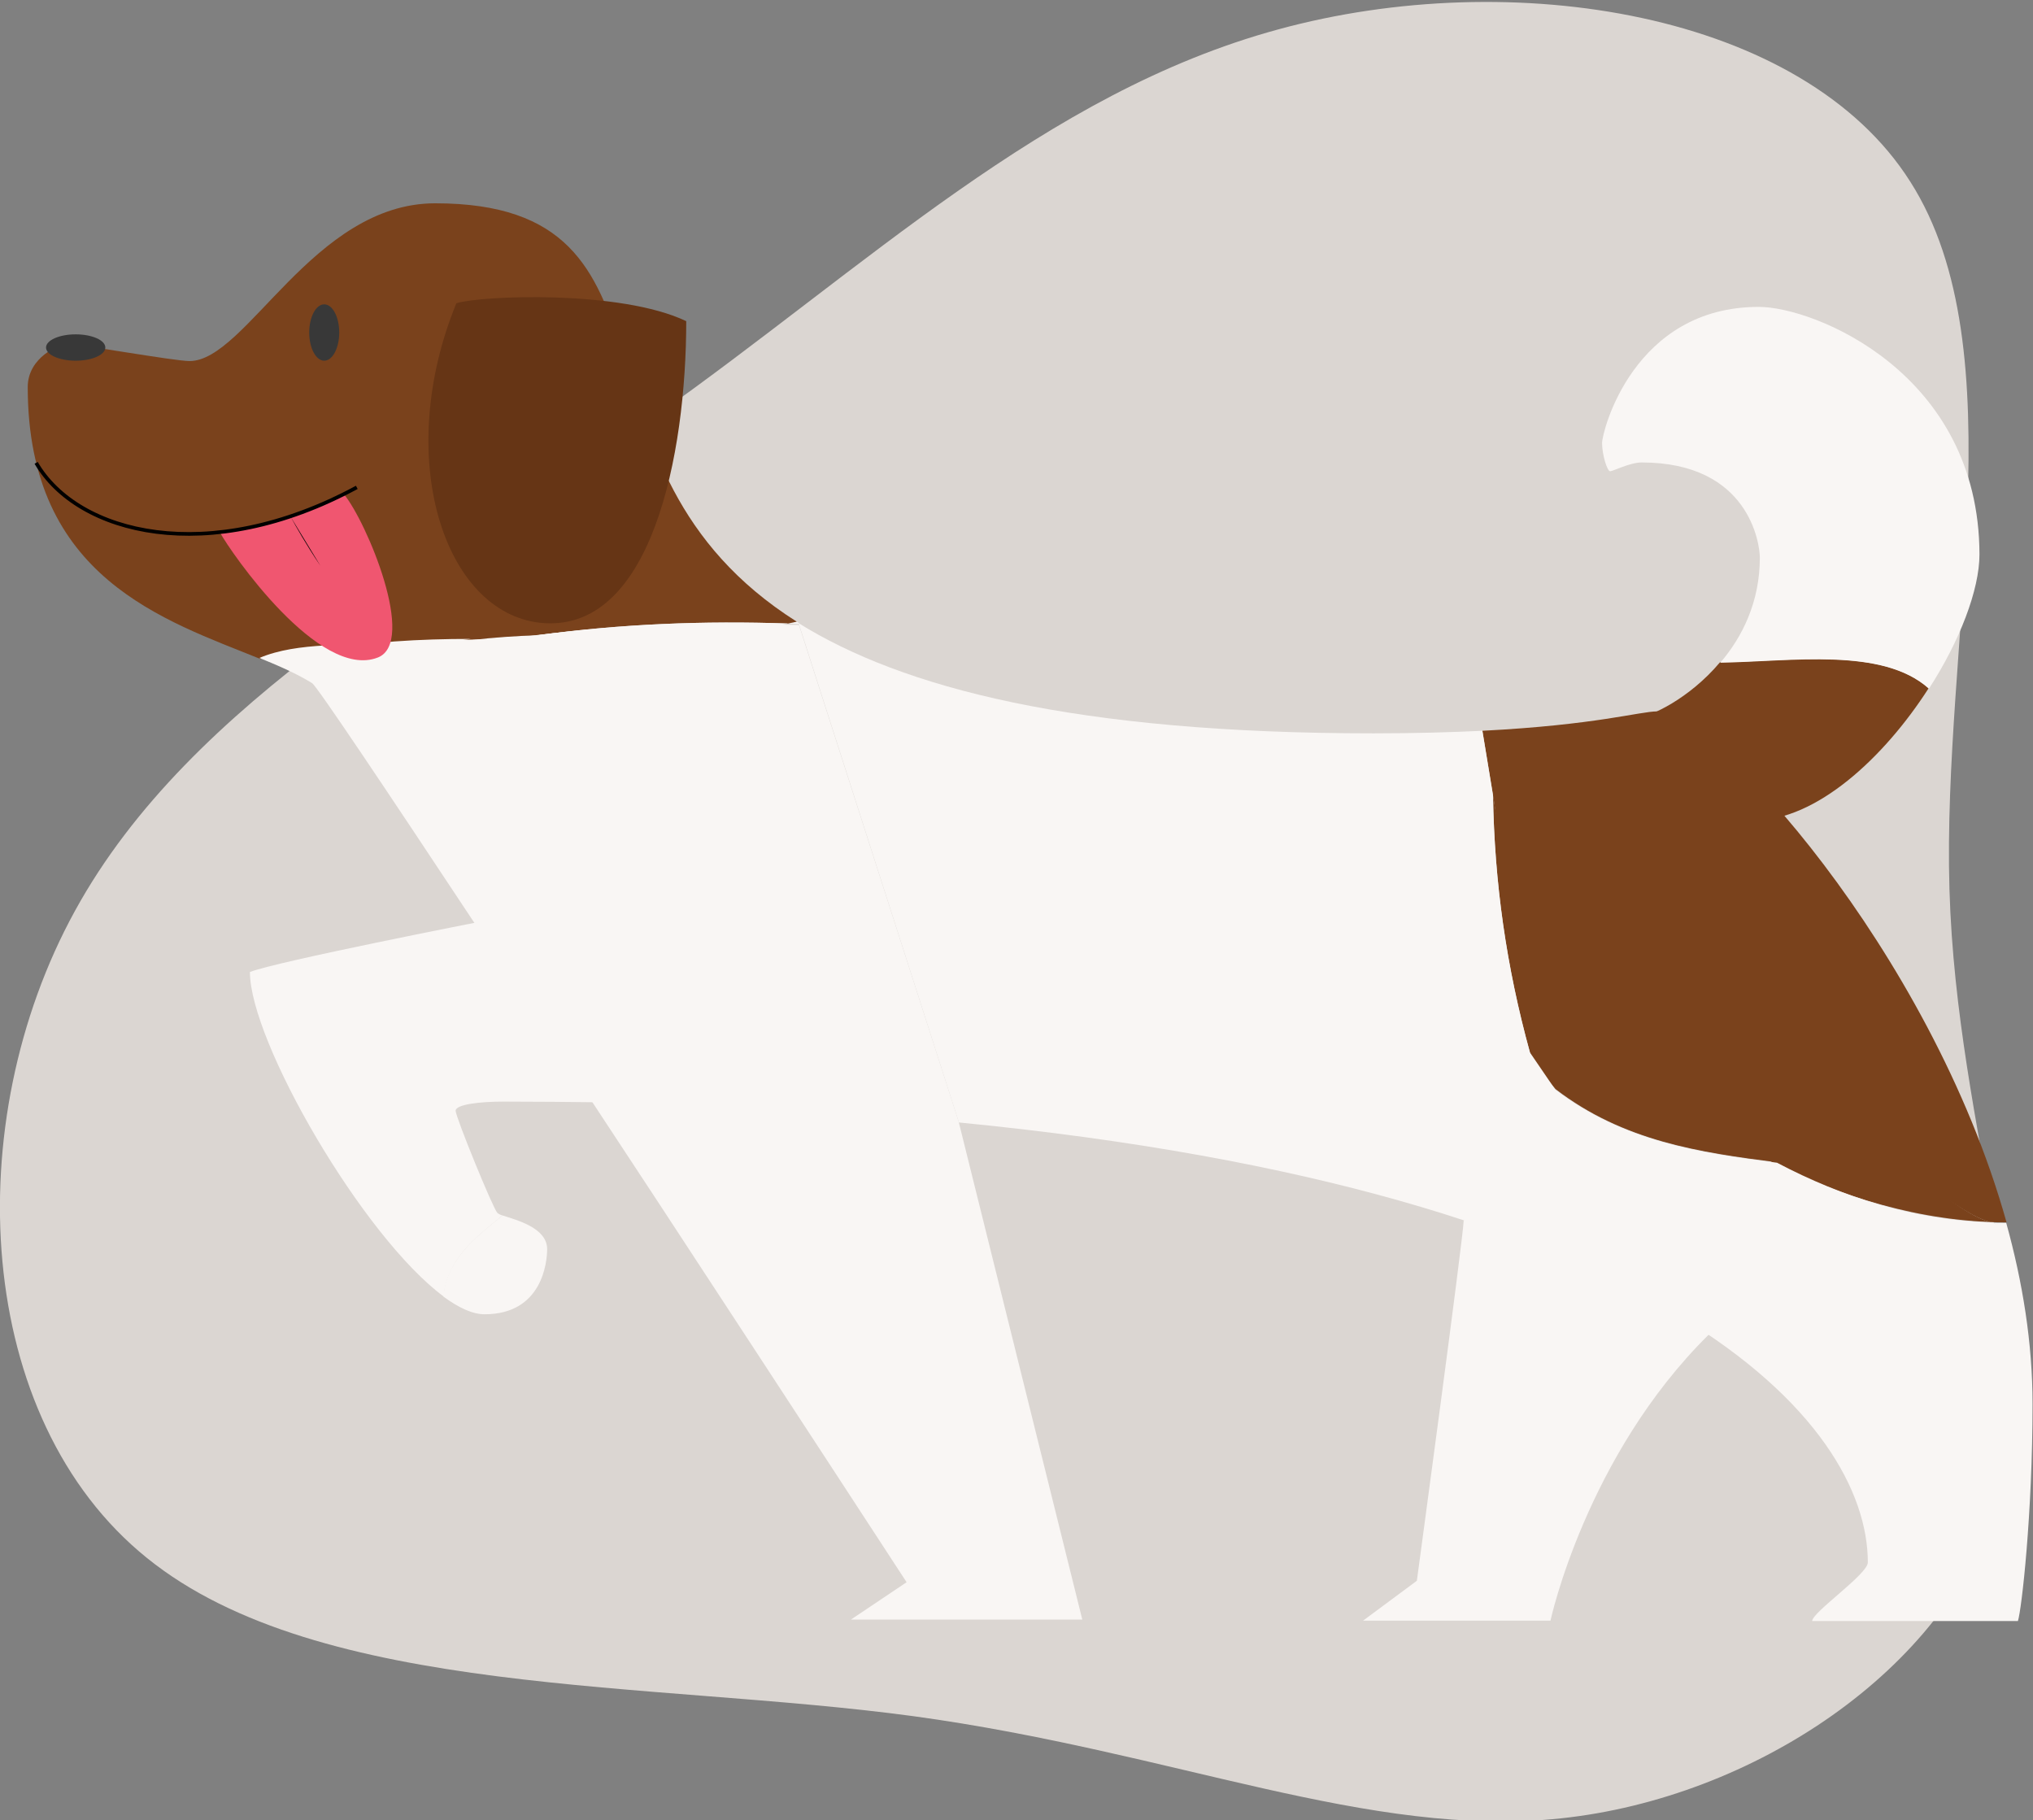 <?xml version="1.0" encoding="utf-8"?>
<!-- Generator: Adobe Illustrator 16.0.0, SVG Export Plug-In . SVG Version: 6.00 Build 0)  -->
<!DOCTYPE svg PUBLIC "-//W3C//DTD SVG 1.1//EN" "http://www.w3.org/Graphics/SVG/1.1/DTD/svg11.dtd">
<svg version="1.1" id="Layer_1" xmlns="http://www.w3.org/2000/svg" xmlns:xlink="http://www.w3.org/1999/xlink" x="0px" y="0px"
	 width="555.4px" height="497.3px" viewBox="0 0 555.4 497.3" enable-background="new 0 0 555.4 497.3" xml:space="preserve">
<rect x="0" y="0" width="555.4" height="497.3" fill="#808080" stroke="none"/>
<g>
	<title>dog-colour</title>
	<g id="Layer_2">
		<g id="vector">
			<path fill="#DBD6D2" d="M521.876,49.638c29.399,46.1,8.699,125.8,10.699,193.3c2,67.5,26.601,122.9,12.801,168
				c-13.801,45.1-66.2,80.201-118.9,85.801s-105.3-18.1-176.9-27.9c-71.6-9.699-162.1-5-209.4-43.199
				c-47.3-38.102-51.5-118.9-19.7-176.801c31.8-58,99.7-93.4,157.9-134.7c58.2-41.1,106.9-88.7,170.8-106.1
				C413.176-9.462,492.575,3.337,521.876,49.638z"/>
			<path fill="#F9F6F4" d="M399.876,333.337c-0.101,4.699-12.8,98.5-12.8,98.5l-14.701,10.9h51.2c0,0,9.7-45,43.2-78.1
				c1.9-5-26.8-27.301-26.8-27.301L399.876,333.337z"/>
			<path fill="#F9F6F4" d="M137.275,332.037c-0.7-0.199-1.2-0.5-1.4-0.699c-1.2-1.199-11.4-26.199-11.4-27.9
				c0-1.699,6.4-2.5,13.1-2.5c9.2,0,18.2,0.101,27,0.201l-32.6-49.5c0,0-56.8,11.1-63.7,13.899c0,19,30.9,72.399,53,88.7
				c0.1-2.4,0.7-4.701,1.7-6.701C125.875,341.037,131.676,336.638,137.275,332.037z"/>
			<path fill="#F9F6F4" d="M149.476,341.238c0-5.9-8.6-8-12.2-9.201c-5.7,4.602-11.4,9-14.4,15.5c-1,2-1.6,4.4-1.7,6.701
				c4.1,3,7.9,4.799,11.2,4.799C148.176,359.037,149.476,344.738,149.476,341.238z"/>
			<path fill="#F9F6F4" d="M218.275,170.237c-0.2-0.1-0.4-0.3-0.6-0.4c-0.8,0.2-1.6,0.3-2.4,0.5c1,0,2,0.1,3,0.1V170.237z"/>
			<path fill="#F9F6F4" d="M92.076,186.138c15-5,30.3-8.6,45.8-11.2c-2.9,0-5.9-0.1-8.8-0.1
				C116.176,176.438,103.775,179.638,92.076,186.138z"/>
			<path fill="#F9F6F4" d="M128.976,174.837c2.9,0,5.9,0,8.8,0.1c3-0.5,6-1,9.1-1.4
				C140.875,173.737,134.875,174.138,128.976,174.837z"/>
			<path fill="#7A421C" d="M128.976,174.837c5.9-0.7,11.9-1.1,17.9-1.3c22.6-3.1,45.5-4,68.4-3.2c0.8-0.2,1.6-0.3,2.4-0.5
				c-67.1-42.5-26.6-114.3-98.8-114.3c-33.3,0-51.6,43.1-67.1,43.1c-4,0-30.6-4.7-33.1-4.7s-11.1,3.7-11.1,11.8
				c0,52.3,37.5,63.7,63.6,74.3c10.6-4.5,24.6-3.2,36.8-4.5C114.875,175.038,121.875,174.837,128.976,174.837z"/>
			<path display="none" fill="#F6E3D5" d="M146.875,173.538c-3,0.4-6.1,0.9-9.1,1.4c27.4,0.4,54.9,2.3,80.7-3.9l-0.2-0.6
				c-1,0-2-0.1-3-0.1C193.076,174.737,169.676,172.837,146.875,173.538z"/>
			<path fill="#F9F6F4" d="M295.676,442.437l-33.8-136.1l-43.6-135.6c-34-1-53.5,0.3-80.7,3.9c-16.6-0.2-34.8,1.3-45.8,11.2
				c-1.4,0.8-2.7,1.5-4.1,2.4c1.3-0.8,2.7-1.6,4.1-2.4c-1.4,0.5-2.7,0.9-4.1,1.4c1.4-0.5,2.7-0.9,4.1-1.4
				c11.8-6.5,24.2-9.7,36.9-11.3c-7,0-14,0.2-21,0.7c-12.2,1.4-26.2,0-36.8,4.5c5.4,2.2,10.4,4.4,14.4,6.9
				c1.3,0.8,20.1,28.9,44.6,65.9c15.5,23.5,33.2,50.5,50.2,76.3c35.6,54.301,67.6,103.4,67.6,103.4l-15.2,10.199H295.676z"/>
			<path fill="#F9F6F4" d="M215.275,170.337c-22.9-0.8-45.8,0.1-68.4,3.2C169.676,172.837,193.076,174.737,215.275,170.337z"/>
			<path fill="#7A421C" d="M423.976,293.538c-11.1-7.601-5.4-3.601,1,4c18.5,14.2,39.3,17.3,60.6,19.999
				c-19.899-10.398-37.899-24.999-53.6-40.999c-15.5-16.101-20.5-37.4-24.1-59.3c0.399,23.9,3.6,46.8,10.1,70.3
				C418.976,290.538,419.976,292.538,423.976,293.538z"/>
			<path fill="#7A421C" d="M523.403,323.221c-14.645-4.505-30.946-7.118-45.705-9.135c20.277,11.265,42.783,18.802,65.877,19.751
				C535.689,331.347,531.177,325.239,523.403,323.221z"/>
			<path fill="#7A421C" d="M452.775,194.337c-4.8,0-16.6,3.7-47.8,5.3c1,5.8,1.9,11.7,2.9,17.6c-0.101-5.5-0.101-11,0.1-16.7
				c-0.2,5.6-0.2,11.2-0.1,16.7c3.699,21.9,1.491,51.247,16.991,67.247c15.6,16.101,40.809,22.654,60.708,33.053
				c13.101,1.701,26.4,3.102,39.4,7c6.9,1.701,11.6,7.201,18.6,9.301c1.5,0.1,3,0.1,4.601,0.1
				C527.275,259.238,467.575,194.337,452.775,194.337z"/>
			<path fill="#F9F6F4" d="M417.976,287.538c-6.5-23.601-9.7-46.5-10.1-70.3c-1-5.9-1.9-11.7-2.9-17.6c-8.4,0.4-18.2,0.7-29.7,0.7
				c-81.8,0-128.8-12.5-157.1-30.1l43.8,136.401c193.1,18.898,248.3,81.699,248.3,120.199c0,3.199-15.2,13.6-15.2,16h56.2
				c1-3,4-29.199,4-59.301c0-16.6-2.7-33.299-7.2-49.5c-1.5,0-3.1,0-4.6-0.1c1.1,0.301,2.2,0.6,3.4,0.701
				c-1.2-0.102-2.4-0.4-3.4-0.701c-20.5-0.699-40-6.799-58-16.299c-21.2-2.701-42-5.801-60.6-20"/>
			<path fill="#663515" d="M124.676,82.837c6.8-2.1,44.8-3.7,62.8,4.9c0,36.2-9.4,85.6-39.9,82.4
				C121.176,167.237,107.476,124.837,124.676,82.837z"/>
			<path fill="#F05670" d="M60.076,145.438c3,5.5,27.1,40.4,43.1,34.2c10.8-4.1-3-37.1-9.2-44.6
				C90.076,137.038,70.976,144.337,60.076,145.438z"/>
			<path fill="#010101" d="M79.375,141.138c1.6,2.9,4.1,7.4,8.2,13.5"/>
			<path fill="#7A421C" stroke="#000000" stroke-miterlimit="10" d="M9.875,126.438c11.3,19.5,47.1,28.6,87.6,6.7"/>
			<ellipse fill="#383838" cx="20.676" cy="94.938" rx="8.1" ry="3.6"/>
			<ellipse fill="#383838" cx="88.576" cy="90.838" rx="4.1" ry="7.7"/>
			<path fill="#7A421C" d="M469.876,180.938c-8.4,10-19.2,14.9-22,14.9c-4.7,0,19.899,28.3,31.199,28.3
				c17.101,0,35.601-17.1,47.801-36.1C514.275,176.737,489.476,180.638,469.876,180.938z"/>
			<path fill="#F9F6F4" d="M480.476,83.837c-34.2,0-42.8,34-42.8,37.2c0,3.2,1.399,7.7,2.2,7.7c0.8,0,5.399-2.4,8.6-2.4
				c29.5,0,32.3,22.4,32.3,26c0,12.1-4.8,21.7-10.8,28.7c19.5-0.3,44.3-4.3,57,7.1c8.4-13,13.8-27,13.8-36.7
				C540.676,101.938,495.676,83.837,480.476,83.837z"/>
		</g>
	</g>
</g>
</svg>
